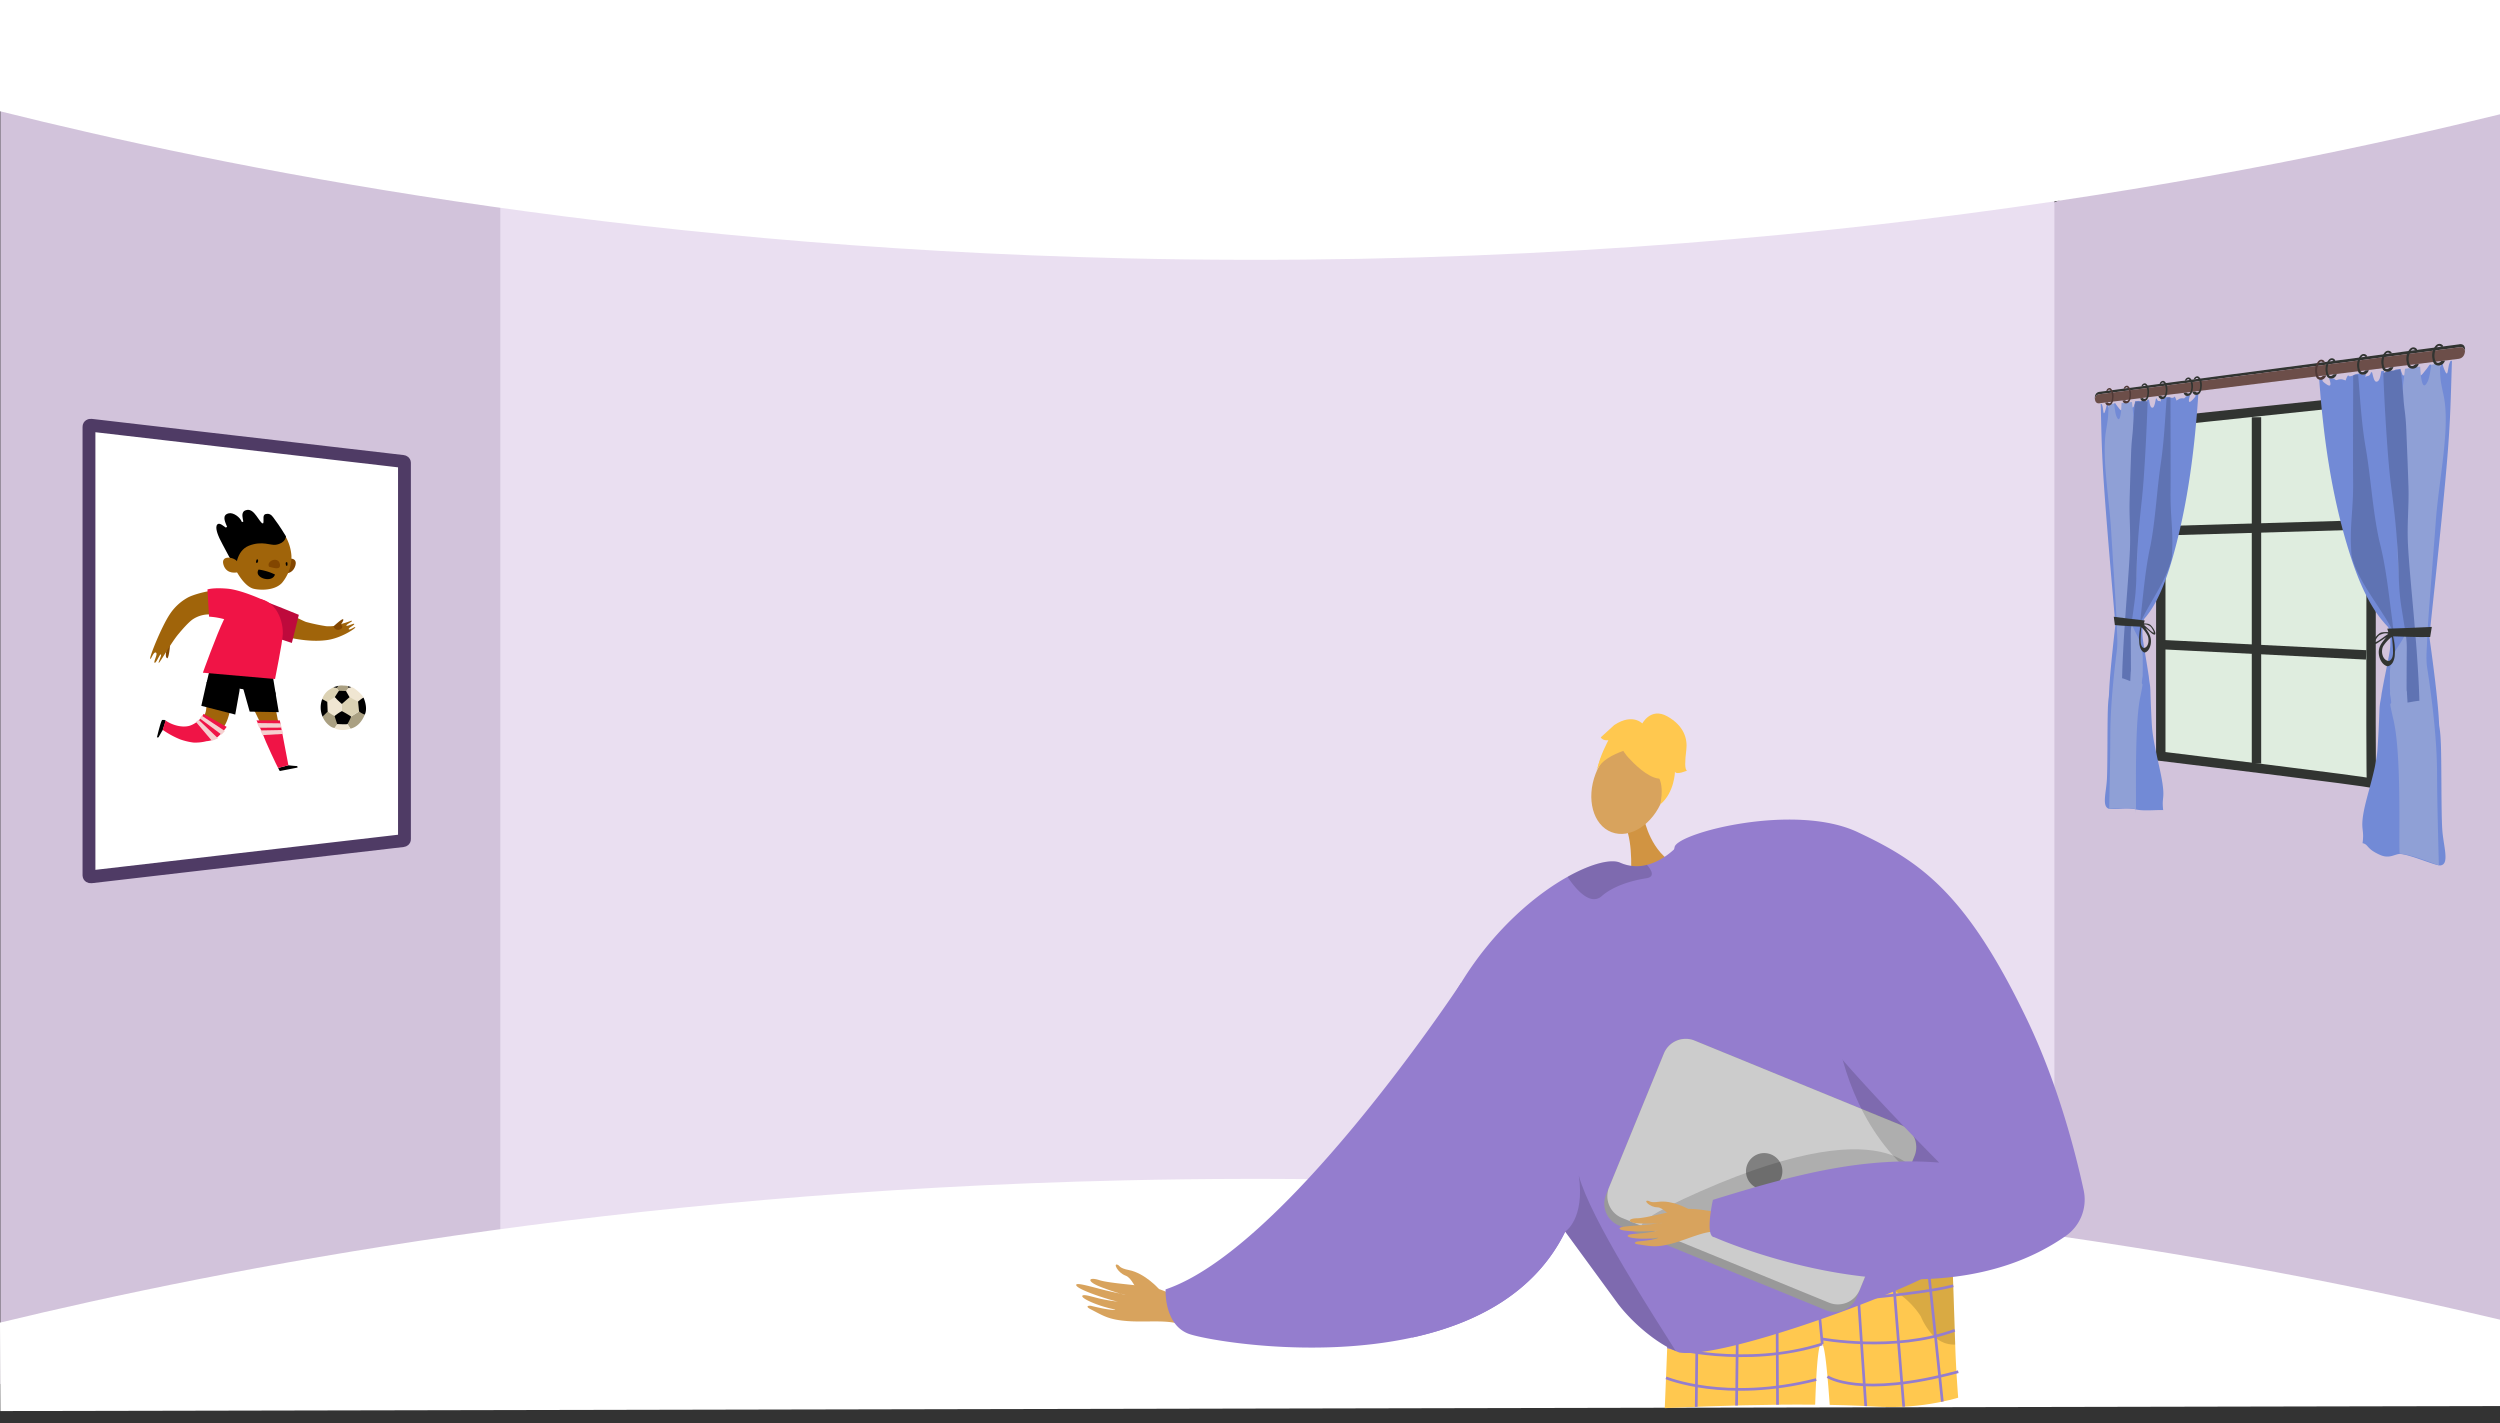 <svg xmlns="http://www.w3.org/2000/svg" xmlns:xlink="http://www.w3.org/1999/xlink" width="1366" height="777.748" viewBox="0 0 1366 777.748"><rect x="0" y="0" width="1366" height="777.748" fill="#333333" stroke="none"/><defs><style>.a,.f,.v{fill:none;}.b{fill:#d2c3db;}.c{fill:#eadff1;}.d,.m{fill:#fff;}.e{fill:#dfeddf;}.f{stroke:#313431;stroke-width:5.136px;}.f,.m,.v{stroke-miterlimit:10;}.g{fill:#728ad6;}.h{fill:#5f73b3;}.i{fill:#8fa0d6;}.j{fill:#313431;}.k{fill:#6c4e49;}.l{fill:#4f3936;}.m{stroke:#4f3b65;stroke-width:7.018px;}.n{clip-path:url(#a);}.o,.q{fill:#d8a35d;}.ab,.ac,.ad,.ae,.af,.ag,.ah,.ai,.aj,.o{fill-rule:evenodd;}.p{fill:#947dce;}.r{fill:#62548a;}.s{fill:#ffc84f;}.t{opacity:0.3;}.u{opacity:0.5;}.v{stroke:#947dce;stroke-width:1.486px;}.w{fill:#d19442;}.x{opacity:0.15;}.y{fill:#999;}.z{fill:#ccc;}.aa{fill:gray;}.ab{fill:#aaa082;}.ac{fill:#dcd2b4;}.ad{fill:#f0e6d2;}.af{fill:#a0640a;}.ag{fill:#f01446;}.ah{fill:#f5cfcf;}.ai{fill:#824600;}.aj{fill:#be0a3c;}</style><clipPath id="a"><path class="a" d="M3371.564,2441.6s151.814-14.212,236.093-9.191,133.953-68.095,133.953-68.095L3791,2045.335l-364.186-67.814-216,223.336-81.628,203.761Z"/></clipPath></defs><g transform="translate(-2582.864 -1663.85)"><path class="b" d="M3948.864,1673.387V2431.85l-242.228-67.586L3673.645,2358l1.636-558.092,30.118-25.56Z"/><path class="b" d="M2899.16,1789.322l-16.051,556.371-300.044,74.4V1670.038l298.844,93.571Z"/><path class="c" d="M3280.841,1752.922H2856.233v617.384H3705.4V1752.922Z"/><path class="d" d="M2582.864,1724.63c121.657,30.38,335.7,73.889,615,80.372,352.972,8.2,622.429-47.1,751-78.7V1663.85h-1366Z"/><path class="d" d="M2582.864,2386.534c121.657-29.39,335.7-71.48,615-77.753,352.972-7.927,622.429,45.568,751,76.133v47.19l-1365.8,2.746Z"/><path class="e" d="M3875.084,1882.612l-111.571,11.758v182.675s115.894,14.027,115.181,14.79,0-205.724,0-205.724l-.949-3.78Z"/><path class="f" d="M3875.084,1882.612l-111.571,11.758v182.675s115.894,14.027,115.181,14.79,0-205.724,0-205.724l-.949-3.78Z"/><line class="f" y2="189.205" transform="translate(3815.802 1891.827)"/><line class="f" x2="110.049" y2="5.538" transform="translate(3765.674 2016.144)"/><line class="f" y1="3.213" x2="110.049" transform="translate(3765.674 1950.627)"/><path class="g" d="M3852.282,1871.387s-1.813.038,1.886,2.522c3.731,2.5,1.251-3.388,1.251-3.388l2.768.158s.891,1.205,1.748.736a5.938,5.938,0,0,1,2.6-.312l2,.62s1.05-3.507,1.689-2.529c.525.805,2.667-.371,4.3-1.047l2.06-.221c.873.429,1.424,1.425,2.331.388,1.233-1.41.04,2.505.618,1.51s1.971.274,2.785-2.365c.018-.058.036-.109.053-.158.183-.019.366-.04.548-.06.474,1.2.964,5.052,2.274,5.158,1.715.139,2.317-2.506,2.769-5.719l1.52-.173a9.092,9.092,0,0,1,.113,2.71c-.355,2.761,3.1,2.312,3.1,2.312s.1-2.917.62-3.64a18.29,18.29,0,0,1,2.519-2.136q1.334-.164,2.673-.335c.142.512.3,1.14.539,1.783.734,1.95.475,2.032,2.756,1.562s1.727,1.57,2.133-.251c.372-1.665.337-1.824.835-3.925q.744-.1,1.49-.211a33.365,33.365,0,0,0,1.334,3.146c1.623,3.215,2.818.717,4.8-1.63a30.053,30.053,0,0,0,1.952-2.738c.3-.048.6-.1.9-.148.037.058.074.122.113.2.719,1.391,1.787,3.812,3.56,2.525,1.41-1.023,1.855-3.184,2.151-3.718l.216-.039h0c.346.641.152,1.623,1.549,4.664s1.4.128,2.039-3.017a9.388,9.388,0,0,1,.963-2.5c.258-.049.514-.1.772-.148-.694,21.556-.776,32.584-2.844,56.79-2.059,24.1-6.121,62.122-8.862,87.9-.546,5.141-.732,1.861-.531,6.36.013.291.019.508.02.665.046.323.1.675.15,1.065,1.4,10.014,4.482,32.83,5.021,45.314.107,2.626.71,2.912,1.017,11.763.391,11.284.147,36.023.7,45.612s4.281,19.626-.956,20.276c-2.486.308-16.1-5.78-21.869-6.253-2.825-.232-5.757,2.874-11.035.544-7.509-3.315-6.309-5.489-9.167-6.322-.281-.082-.3-.168-.3-.2a.8.8,0,0,1-.206.2c1.1-8.01-1.152-7.095.536-16.68,1.693-9.622,6.814-23.175,7.64-34.793.487-6.846.854-15.08,1.054-20.915.167-4.873.667-5.023,1.124-8.91.113-.966.3-1.729.458-2.646.76-4.293,1.661-8.639,2.486-12.841.2-1.006.406-2.079.556-2.877.3-1.6.7-3.519.91-4.849a35.268,35.268,0,0,0,.4-7.732c-.019-.406-.056-.591-.086-.94s-.076-.661-.116-.981c-.02-.158-.047-.322-.065-.442-.035-.237-.1-.615-.133-.8a18.754,18.754,0,0,0-.464-1.906c-.16-.513-.171-.515-.324-.92-.57-.552-1.134-1.212-1.686-1.794-.217-.229-.445-.532-.7-.824-9.234-10.578-15.159-26.367-19.292-39.787-9.428-30.609-13.742-61.837-16.009-93.584l.365-.046Z"/><path class="h" d="M3867.51,1963.5c.192,3.669.165,4.177,1.169,7.215,3.26,9.872,10.991,20.278,16.431,28.97.2.317.479.718.634.967,1.3,2.082,2.751,4.545,3.839,6.542a5.854,5.854,0,0,1,.664,1.507,12.418,12.418,0,0,1,.394,2.854c.034.4.042.8.044,1.307.014,2.435-.207,4.994-.249,7.465v.019c-.021,1.871-.294,4.1-.437,5.85-.167,2.052-.291,3.666-.307,5.641,0,.018,0,.034,0,.047.015.452,0,.775.043,1.249.24,2.783.571,5.711.881,8.482.068.611.173,1.545.221,1.966.233,2.022.433,3.7.665,5.622.077-1.793.207-3.812.279-5.472s.042.057.12-2.352.619-8.588.587-11.827-.4-5.132-.646-8.764c-.147-2.16-.616-6.538-.879-9.279-.119-1.25-.28-2.874-.461-4.273-.3-2.354-.385-3.514-.735-6.162-1.765-13.355-3.236-27.4-6.516-40.362-.014-.057-.02-.082-.035-.145-.2-.835-.258-.99-.462-1.933-3.575-16.531-4.429-33.784-7.311-50.355-2.256-12.968-2.993-26.566-4.1-39.774-.905.318-1.828-.337-2.719.622.034,17.493-.164,41.946-.018,57.958C3868.748,1942.758,3866.8,1949.936,3867.51,1963.5Z"/><path class="i" d="M3888.8,2041.5a9.392,9.392,0,0,0,.013,1.774c1.968,11.037-1.955-2.352,1.877,14.051,3.865,16.543,3.158,53.773,3.186,69.473-.129,8.533.188-6.213.091,3.455,7.058.839,14.284,3.878,21.477,6.453-.384-17.121-.9-32.274-.964-50.271s-2.554-39.3-5.417-57.792c-.829-5.356-.038-11.442.052-16.759.019-1.1.222-4.318.326-5.858,1.115-16.6,3.279-42.857,4.353-57.515,1.658-22.646,8.055-51.133,4.225-68.774-2.036-9.38-1.7-8.679-2.055-17.646-1.452,1.029-3.082.575-4.593,1.111-.511,2.565-.918,6.816-1.978,8.989-2.145,4.4-3.019,1.467-3.569-1.663-.235-1.341-.457-4.7-.6-6.379-2.772.35-5.524.827-8.262,1.21-.629,5.521-1.476,11.054-1.793,16.563,0,.005.011.022.01.03-.45,12.564-.713,25.694.051,37.89.765,12.217-1.978,18.3-2.353,31.872s.769,37.289,3.976,51.572a19,19,0,0,1,.418,3.61,12.019,12.019,0,0,1-.747,4.582,1.144,1.144,0,0,1-.07.165c-1.613,3.369-3.905,6.028-5.575,9.375a12.6,12.6,0,0,0-.522,1.247,22.582,22.582,0,0,0-1.011,3.452,34.912,34.912,0,0,0-.629,5.862c0,.057-.007.158,0,.2s0,.04,0,.052C3888.793,2035.152,3888.6,2038.078,3888.8,2041.5Z"/><path class="h" d="M3894.339,1865.629c-3.06,1.136-6.373.154-9.234,2.2.591,16.939,2.363,46.974,4.209,61.246,2.167,16.758,2.716,22.256,3.562,34.66.848,12.427.334,21.072,2.213,32.5.734,4.467,1.058,6.759,1.73,10.652.385,2.231.411,2.681.7,4.629.012.08.011.111.018.16a49.23,49.23,0,0,1,.4,6.729c-.085,5.656-.1,16.081-.115,20.287s.165,1.907.2,3.637a14.139,14.139,0,0,0,.081,1.419c.052,1.232.176,2.685.231,4,2.15-.345,4.308-.81,6.487-1.006-.045-1.859-.032-.8-.095-3.062s.111,4.318-.057-1.481-1.263-23.019-1.867-29.429-.087-1.331-.48-6.109.516,6.842-.241-2.673c-.757-9.5-2.947-31.128-3.5-42.65-.554-11.507.579-20.846.282-31.087s-.85-23.216-1.2-31.737-1.111-10.785-1.485-16.321-.865-9.549-1.172-12.925S3894.612,1868.083,3894.339,1865.629Z"/><path class="j" d="M3911.609,2006.393c-8.25.472-16.373.694-24.347.966.452,1.364.841,2.756,1.247,4.143,7.273.121,14.7.57,22.2.411Q3911.157,2009.153,3911.609,2006.393Z"/><path class="j" d="M3887.081,2027.828c.737.234,1.552-.325,2.188-.792a4.139,4.139,0,0,0,.726-.8,3.668,3.668,0,0,0,.346-.547,10.016,10.016,0,0,0,1-3.434,34.245,34.245,0,0,0-.64-9.361c-.113-.613-.208-.992-.277-1.309-.131-.606-.158-.679-.281-1.175a2.015,2.015,0,0,0-1.419.111,1.186,1.186,0,0,0-.2.095,2.182,2.182,0,0,0-.237.13,8.145,8.145,0,0,0-1.8,1.564c-1.321,1.791-2.958,3.359-3.609,5.782C3881.894,2021.753,3883.7,2026.751,3887.081,2027.828Zm-1.953-11.039a20.544,20.544,0,0,1,3.728-4.278c.582-.6.5-.375,1.006-.421.3,2.777.521,5.478.574,8.24v.016c-.065,1.812-.426,3.675-1.846,4.451a1.162,1.162,0,0,1-.964.154C3884.42,2024.2,3883.656,2019.362,3885.128,2016.789Z"/><path class="j" d="M3879.381,2014.884c-.125,1.627,1.753.841,2.495.357s3.257-2.21,3.965-2.627.171-.072.676-.324,1.226-.527,1.789-.791c.041-.141.057-.224.095-.378s.082-.328.126-.507.082-.331.135-.544.127-.533.19-.765c-.149-.018-.163-.013-.343-.026s-.426-.021-.682-.032c-1.316-.057-3.656-.126-4.693.572C3881.65,2010.819,3879.5,2013.257,3879.381,2014.884Zm3.317-3.805c.723-.639,3.74-1.736,5.139-.891-1.843,1.151-4.992,3.8-6.747,4.444S3881.976,2011.717,3882.7,2011.079Z"/><path class="j" d="M3727.487,1881.542c.007.15.019.292.036.425a2.783,2.783,0,0,1,2.52-2.722l196.361-25.591s2.892-.837,3.33,2.091c.026-.276.038-.565.038-.877-.014-3.838-3.386-2.856-3.386-2.856l-196.354,25.932S3727.325,1878.058,3727.487,1881.542Z"/><path class="k" d="M3727.523,1881.967c.351,2.986,2.792,2.19,2.792,2.19l196.071-24.256c1.287-.265,3.075-1.05,3.348-4.153v0c-.438-2.928-3.33-2.091-3.33-2.091l-196.361,25.591A2.783,2.783,0,0,0,3727.523,1881.967Z"/><path class="j" d="M3916.7,1853.391a1.436,1.436,0,0,0-1.2-.606c-1.078.138-1.773,2.052-1.953,2.548-1.035,2.851-.364,6.524,1.182,6.743.334.047,1.007.124,2.048-.948.7-.026,1.316-.157,2.013-.182a3.97,3.97,0,0,1-1.5,2.028,3.515,3.515,0,0,1-3.992-.031c-.91-.679-1.082-1.7-1.318-3.09a8.145,8.145,0,0,1,.5-5.079c.356-.761,1.241-2.66,2.768-2.974,1.588-.327,2.683.925,2.563,1.385C3917.738,1853.433,3917.2,1853.3,3916.7,1853.391Z"/><path class="j" d="M3902.462,1855.269a1.386,1.386,0,0,0-1.165-.6c-1.045.134-1.719,2.017-1.894,2.505-1,2.807-.354,6.425,1.146,6.643.324.047.977.124,1.986-.93.674-.024,1.276-.151,1.952-.175a3.893,3.893,0,0,1-1.456,1.994,3.364,3.364,0,0,1-3.871-.038c-.883-.67-1.05-1.674-1.279-3.045a8.128,8.128,0,0,1,.487-5c.346-.749,1.2-2.618,2.684-2.924,1.541-.318,2.6.916,2.486,1.37C3903.475,1855.313,3902.951,1855.183,3902.462,1855.269Z"/><path class="j" d="M3888.657,1857.091a1.344,1.344,0,0,0-1.13-.592c-1.015.129-1.669,1.983-1.838,2.464-.975,2.762-.344,6.328,1.112,6.545.314.047.947.124,1.927-.912.653-.022,1.238-.147,1.893-.169a3.827,3.827,0,0,1-1.412,1.961,3.226,3.226,0,0,1-3.757-.044c-.856-.662-1.018-1.651-1.24-3a8.121,8.121,0,0,1,.472-4.926c.336-.736,1.168-2.576,2.6-2.874,1.494-.311,2.525.907,2.411,1.354C3889.639,1857.136,3889.131,1857.007,3888.657,1857.091Z"/><path class="j" d="M3875.259,1858.859a1.3,1.3,0,0,0-1.1-.586c-.984.126-1.619,1.951-1.784,2.424-.946,2.72-.333,6.234,1.08,6.451.3.047.919.124,1.87-.895.635-.021,1.2-.142,1.838-.163a3.761,3.761,0,0,1-1.371,1.93,3.1,3.1,0,0,1-3.646-.05c-.831-.654-.989-1.629-1.2-2.961a8.1,8.1,0,0,1,.458-4.852c.326-.725,1.134-2.536,2.529-2.827,1.45-.3,2.451.9,2.34,1.338C3876.213,1858.905,3875.72,1858.777,3875.259,1858.859Z"/><path class="j" d="M3857.842,1861.157a1.251,1.251,0,0,0-1.054-.577c-.947.121-1.557,1.909-1.716,2.373-.909,2.664-.32,6.112,1.038,6.328.293.047.884.123,1.8-.874.61-.018,1.156-.136,1.767-.155a3.676,3.676,0,0,1-1.318,1.889,2.928,2.928,0,0,1-3.5-.058c-.8-.643-.951-1.6-1.158-2.905a8.1,8.1,0,0,1,.44-4.758c.314-.71,1.09-2.483,2.432-2.765,1.394-.293,2.356.887,2.25,1.318C3858.759,1861.2,3858.285,1861.078,3857.842,1861.157Z"/><path class="l" d="M3852.1,1861.915a1.23,1.23,0,0,0-1.041-.574c-.934.119-1.536,1.9-1.692,2.356-.9,2.646-.317,6.071,1.024,6.287.289.047.872.123,1.774-.866.6-.018,1.141-.135,1.744-.153a3.658,3.658,0,0,1-1.3,1.875,2.875,2.875,0,0,1-3.46-.06c-.789-.639-.939-1.59-1.143-2.888a8.087,8.087,0,0,1,.435-4.725c.309-.706,1.076-2.467,2.4-2.746,1.376-.29,2.325.884,2.22,1.312C3853,1861.963,3852.537,1861.836,3852.1,1861.915Z"/><path class="g" d="M3782.179,1879.873s1.538-.354-1.588,2.71c-3.1,3.04-1.046-2.835-1.046-2.835l-2.294.728s-.733,1.277-1.434,1.03a4.421,4.421,0,0,0-2.116.254l-1.613.964s-.839-2.922-1.348-1.916c-.418.824-2.11.215-3.394-.05l-1.6.223c-.674.552-1.1,1.537-1.8.808-.943-.986-.031,2.2-.473,1.444s-1.5.624-2.118-1.513c-.014-.047-.027-.088-.04-.127l-.414.057c-.357,1.131-.725,4.569-1.706,4.906-1.277.439-1.723-1.725-2.057-4.4l-1.119.147a9.332,9.332,0,0,0-.083,2.343c.261,2.3-2.26,2.55-2.26,2.55a10.224,10.224,0,0,0-.449-2.98,9.439,9.439,0,0,0-1.811-1.334q-.951.116-1.9.225c-.1.457-.21,1.014-.381,1.6-.518,1.771-.335,1.793-1.934,1.813s-1.2,1.618-1.484.175c-.256-1.318-.233-1.456-.576-3.111l-1.025.1c-.228.774-.516,1.79-.912,2.844-1.1,2.935-1.912,1.09-3.246-.484a17.192,17.192,0,0,1-1.3-1.885l-.6.042c-.024.053-.049.112-.075.18-.475,1.259-1.178,3.41-2.339,2.677-.917-.58-1.206-2.242-1.4-2.62l-.139.008h0a32.268,32.268,0,0,1-1,4.014c-.9,2.675-.9.339-1.305-2.065a6.908,6.908,0,0,0-.614-1.826l-.489.018c.44,17.057.492,25.836,1.811,44.945,1.324,19.176,3.967,49.745,5.774,70.748.363,4.215.486,1.551.352,5.208-.008.236-.013.412-.013.541-.031.26-.064.544-.1.859-.925,8.053-2.948,26.252-3.3,36.265-.069,2.1-.461,2.255-.66,9.341-.254,9.022-.1,28.976-.451,36.576s-2.745,14.732.619,16.541c1.621.873,10.785-.665,14.82.43s10.556.331,14.9.43c.216,0,.231-.065.228-.091a1.077,1.077,0,0,0,.159.234c-.847-7.316.889-5.928-.413-14.773-1.3-8.816-5.165-21.661-5.781-31.847-.363-5.985-.635-13.137-.784-18.19-.123-4.218-.493-4.41-.831-7.806-.083-.843-.218-1.519-.338-2.326-.558-3.764-1.219-7.576-1.822-11.245-.144-.875-.3-1.809-.405-2.5-.219-1.39-.507-3.056-.661-4.2a35.676,35.676,0,0,1-.291-6.608c.013-.344.04-.5.062-.794s.055-.558.084-.828c.014-.133.034-.271.047-.373.025-.2.074-.517.1-.668.075-.5.241-1.243.337-1.6.116-.429.124-.43.235-.767.415-.441.827-.976,1.23-1.447.16-.186.326-.434.514-.672,6.912-8.79,11.489-22.573,14.751-34.541,7.662-28.108,11.273-57.193,13.2-86.871l-.311.038Z"/><path class="h" d="M3769.724,1964.962a19.848,19.848,0,0,1-.923,6.432c-2.549,8.736-8.456,17.7-12.5,25.016-.146.265-.352.6-.465.8-.948,1.724-2,3.754-2.793,5.4a5.119,5.119,0,0,0-.478,1.244,11.963,11.963,0,0,0-.283,2.4c-.025.334-.03.672-.032,1.1-.01,2.064.149,4.248.179,6.347v.013c.015,1.591.212,3.5.315,5,.12,1.757.21,3.139.221,4.818,0,.015,0,.028,0,.039-.011.383,0,.659-.031,1.057-.174,2.339-.412,4.789-.635,7.1-.049.511-.124,1.29-.159,1.642-.167,1.685-.31,3.082-.476,4.681-.056-1.527-.149-3.25-.2-4.663s-.03.044-.086-2-.442-7.321-.419-10.053.284-4.3.461-7.353c.106-1.816.442-5.489.63-7.8.085-1.052.2-2.418.331-3.595.219-1.981.277-2.962.529-5.193,1.278-11.308,2.349-23.283,4.763-34.459.01-.05.014-.072.026-.126.15-.725.191-.86.342-1.679,2.673-14.463,3.317-29.518,5.51-44.286,1.734-11.683,2.3-23.764,3.165-35.614.707.1,1.429-.669,2.13,0-.027,15.53.129,37.2.014,51.432C3768.747,1946.588,3770.286,1952.858,3769.724,1964.962Z"/><path class="i" d="M3753.609,2031.84a9.245,9.245,0,0,1-.01,1.507c-1.419,9.127,1.421-1.782-1.353,11.694-2.755,13.38-2.255,44.852-2.274,58.067s-.134-5.278-.065,2.886c-4.934-1.12-9.843-.452-14.593-.168.25-13.731.589-25.864.628-40.4s1.678-31.492,3.579-46.279c.554-4.314.026-9.346-.035-13.7-.012-.9-.148-3.539-.217-4.8-.742-13.577-2.172-34.921-2.877-46.765-1.084-18.2-5.2-40.406-2.747-55.038,1.318-7.869,1.1-7.248,1.33-14.536.946.572,2.015-.088,3.012.076.338,2,.609,5.388,1.314,6.982,1.436,3.25,2.025.7,2.4-1.968.159-1.144.31-3.951.4-5.355,1.889-.221,3.785-.334,5.692-.525.442,4.509,1.037,9,1.261,13.576a.088.088,0,0,0-.007.026c.317,10.491.5,21.5-.036,31.831s1.4,15.239,1.667,26.668-.546,31.45-2.808,43.339a18.628,18.628,0,0,0-.293,3,12.209,12.209,0,0,0,.524,3.876,1.12,1.12,0,0,0,.049.142c1.135,2.927,2.762,5.322,3.957,8.275.12.3.25.68.375,1.1a23.721,23.721,0,0,1,.729,3.014,35.76,35.76,0,0,1,.455,5.042c0,.048,0,.135,0,.168a.343.343,0,0,0,0,.043C3753.615,2026.439,3753.753,2028.949,3753.609,2031.84Z"/><path class="h" d="M3749.644,1883.25c2.18.381,4.57-1.087,6.661.111-.434,14.619-1.728,40.53-3.067,52.86-1.559,14.36-1.951,19.036-2.555,29.54-.6,10.488-.238,17.778-1.569,27.352-.518,3.723-.745,5.631-1.217,8.86-.269,1.847-.287,2.223-.491,3.835-.009.066-.009.092-.013.132a48.491,48.491,0,0,0-.279,5.6c.06,4.731.07,13.442.08,16.958a17.286,17.286,0,0,1-.139,3.017c-.024,1.441-.02.153-.056,1.175s-.122,2.222-.161,3.316c-1.491-.541-2.976-1.177-4.461-1.589.03-1.527.022-.654.064-2.513s-.075,3.546.039-1.214.86-18.884,1.273-24.145.06-1.1.329-5.03-.354,5.635.165-2.2,2.034-25.806,2.42-35.421-.4-17.356-.2-25.912.592-19.457.835-26.619.778-9.179,1.04-13.876.609-8.156.826-11.047S3749.451,1885.365,3749.644,1883.25Z"/><path class="j" d="M3737.83,2000.844c5.543.784,11.181,1.379,16.9,2.027-.33,1.14-.612,2.3-.907,3.461-5.2-.332-10.345-.392-15.4-.95C3738.227,2003.868,3738.032,2002.355,3737.83,2000.844Z"/><path class="j" d="M3757.951,2012.357c-.483-2.131-1.69-3.589-2.658-5.207a7.17,7.17,0,0,0-1.311-1.444,1.424,1.424,0,0,0-.172-.124.942.942,0,0,0-.144-.094,1.288,1.288,0,0,0-1.024-.176c-.089.413-.108.474-.2.98-.05.265-.118.58-.2,1.093a33.547,33.547,0,0,0-.459,7.884,10.419,10.419,0,0,0,.716,2.991,3.662,3.662,0,0,0,.25.494,3.954,3.954,0,0,0,.523.737c.461.453,1.052,1,1.588.868C3757.344,2019.738,3758.681,2015.585,3757.951,2012.357Zm-3.489,5.5a.8.8,0,0,1-.7-.212c-1.026-.777-1.286-2.387-1.333-3.928v-.014c.038-2.339.2-4.615.413-6.953.365.07.307-.127.727.42a19.326,19.326,0,0,1,2.719,3.9C3757.373,2013.387,3756.809,2017.483,3754.462,2017.857Z"/><path class="j" d="M3757.76,2005.213c-.767-.661-2.486-.736-3.444-.762-.187-.005-.365-.013-.5-.012s-.14,0-.248,0c.045.2.1.479.138.663s.065.316.1.47.063.306.091.439.04.2.069.328c.409.259.933.538,1.3.785s-.024-.083.495.319,2.377,2.051,2.93,2.52,1.962,1.283,1.868-.137S3758.863,2006.163,3757.76,2005.213Zm1.521,4.281c-1.307-.677-3.628-3.148-4.973-4.241,1.02-.641,3.239.477,3.775,1.071S3760.591,2010.173,3759.281,2009.494Z"/><path class="l" d="M3734.5,1877.434c.159-.279.435-.672.78-.72.7-.1,1.158,1.317,1.276,1.684.681,2.116.24,5.219-.773,5.674-.218.1-.656.281-1.332-.4-.45.1-.851.11-1.3.214a2.29,2.29,0,0,0,.968,1.362,2.137,2.137,0,0,0,2.6-.735,5,5,0,0,0,.868-2.747,7.6,7.6,0,0,0-.331-4.03c-.234-.549-.815-1.916-1.814-1.87a1.939,1.939,0,0,0-1.661,1.611C3733.827,1877.667,3734.176,1877.459,3734.5,1877.434Z"/><path class="l" d="M3743.986,1876.182c.163-.282.447-.681.8-.73.722-.1,1.188,1.332,1.309,1.7.7,2.142.246,5.284-.793,5.747-.223.1-.673.286-1.366-.4-.461.106-.872.113-1.332.219a2.322,2.322,0,0,0,.993,1.377,2.21,2.21,0,0,0,2.667-.748,5.027,5.027,0,0,0,.89-2.783,7.6,7.6,0,0,0-.339-4.081c-.241-.554-.836-1.938-1.86-1.89a1.979,1.979,0,0,0-1.7,1.634C3743.294,1876.42,3743.652,1876.208,3743.986,1876.182Z"/><path class="j" d="M3753.713,1874.9c.167-.287.458-.691.821-.741.74-.1,1.218,1.346,1.343,1.723.716,2.167.251,5.351-.814,5.822-.229.1-.69.289-1.4-.4-.473.108-.9.116-1.366.224a2.339,2.339,0,0,0,1.018,1.394,2.289,2.289,0,0,0,2.736-.762,5.068,5.068,0,0,0,.913-2.821,7.6,7.6,0,0,0-.348-4.132c-.247-.562-.858-1.962-1.908-1.912a2.023,2.023,0,0,0-1.748,1.658C3753,1875.141,3753.37,1874.925,3753.713,1874.9Z"/><path class="j" d="M3763.692,1873.582c.171-.291.47-.7.842-.752.759-.1,1.25,1.362,1.377,1.743.735,2.195.259,5.42-.834,5.9-.236.1-.709.294-1.438-.406-.485.111-.918.119-1.4.229a2.092,2.092,0,0,0,3.852.634,5.093,5.093,0,0,0,.937-2.859,7.607,7.607,0,0,0-.357-4.185c-.253-.568-.88-1.986-1.958-1.933a2.064,2.064,0,0,0-1.793,1.682C3762.963,1873.828,3763.34,1873.609,3763.692,1873.582Z"/><path class="j" d="M3777.535,1871.755c.178-.3.487-.714.872-.767.787-.109,1.295,1.383,1.427,1.77.761,2.232.268,5.516-.864,6.006-.244.1-.734.3-1.489-.41-.5.114-.951.123-1.452.237a2.4,2.4,0,0,0,1.082,1.432,2.483,2.483,0,0,0,2.908-.8,5.138,5.138,0,0,0,.97-2.912,7.611,7.611,0,0,0-.37-4.258c-.262-.578-.912-2.019-2.028-1.963a2.125,2.125,0,0,0-1.857,1.716C3776.781,1872.007,3777.171,1871.784,3777.535,1871.755Z"/><path class="j" d="M3782.332,1871.122c.18-.3.493-.719.883-.773.8-.11,1.311,1.391,1.444,1.78.771,2.245.271,5.55-.875,6.043-.246.106-.742.3-1.507-.411-.508.115-.962.125-1.469.239a2.41,2.41,0,0,0,1.095,1.44,2.524,2.524,0,0,0,2.943-.8,5.15,5.15,0,0,0,.982-2.93,7.608,7.608,0,0,0-.374-4.284c-.266-.581-.923-2.03-2.053-1.973a2.148,2.148,0,0,0-1.88,1.728C3781.569,1871.376,3781.963,1871.151,3782.332,1871.122Z"/><path class="m" d="M2803.86,1916.687v205.775c0,.353-.351.653-.828.709l-68.944,8-21.89,2.529-79.581,9.239c-.6.069-1.136-.268-1.136-.709V1896.915c0-.441.54-.778,1.136-.709l79.581,9.239,21.89,2.529,68.944,8.005C2803.509,1916.034,2803.86,1916.334,2803.86,1916.687Z"/><g class="n"><path class="o" d="M3216.158,2368.214s-7.594-8.661-16.449-10.4c-5.263-1.035-5.084-2.364-5.971-2.8-2.944-1.443-.27,4.241,4.171,5.853,3.609,1.311,5.394,7.643,7.538,9.059s8.621,4.118,10.3,3.325S3216.158,2368.214,3216.158,2368.214Z"/><path class="o" d="M3239.5,2380.038c-1.616-.616-18.482-11.682-27.822-12.932s-23.343-2.218-28.127-3.793c-5.627-1.853-7.158.35-.7,3.123,4.2,1.8,12.828,4.683,14.759,4.842.936.076-5.139-1-11.721-2.644-7-1.753-14.572-4.057-14.974-2.814-.78,2.41,19.325,8.726,22.891,9.261a90.356,90.356,0,0,1-9.4-1.532c-4.231-.932-9.053-2.641-10.05-1.8-1.569,1.331,9.026,6,17.874,7.6.143.294-2.75.627-13.132-1.978-1.043-.262-3.741.087-.361,1.822,7.115,3.652,9.905,5.748,20.4,6.507,10.237.741,21.637-.9,28.908,1.871Z"/><path class="p" d="M3232.1,2392.548c8.2,3.211,67.776,14.135,122.458,2.126,34.513-7.566,67.063-24.287,83.532-57.848,42.553-86.757-56.882-135.969-56.882-135.969a1.714,1.714,0,0,0-.149.237c-4.31,6.511-97,145.571-161.311,167.272C3219.749,2368.366,3218.724,2387.3,3232.1,2392.548Z"/><path class="q" d="M3636.47,2555.992s-2.069,191.316,6.031,193.908c14.538,4.744,71.146,19.483,10.214,20.414-30.95,4.551-29.265-2.6-30.258-8.444-.81-4.778-14.5-174.659-16.916-187.754-.54-2.933-.867-4.705-.867-4.705Z"/><path class="q" d="M3505.093,2542.516s-13.686,190.111-21.855,192.475c-14.666,4.334-71.664,17.478-10.782,20.119,30.809,5.418,29.326-1.774,30.482-7.592.945-4.753,8.629-40.773,11.41-53.8.622-2.917,23.623-150.2,23.623-150.2Z"/><path class="r" d="M3506.937,2735.712c.674-2.69-18.792-4.657-21.245-2.689s-42.1,5.53-42.652,17.122,54.169,8.685,58.035,8.853S3505.613,2741,3506.937,2735.712Z"/><path class="s" d="M3495.543,2355.748a12.055,12.055,0,0,0,7.092,2.56c16.054-1.064,85.379-5.832,122.745-11.22,13.183-1.9,22.386-3.879,23.867-5.806,0,0,0,.054,0,.153.08,2.079.93,25.877,1.935,57.083,1.983,61.6,15.875,148.876,25.572,174.9,2.093,5.616-84.664,4.3-84.664,4.3-5.682-63.258-9.232-174.865-13.539-179.51-5.239-5.652-4.484,92.72-6.222,175.242-33.3,11.815-87.693,11.059-87.37,7.515C3488.8,2538.857,3495.543,2355.748,3495.543,2355.748Z"/><g class="t"><path d="M3559.774,2354.01c-.262,0-.523,0-.778,0C3559,2354.012,3559.272,2354.008,3559.774,2354.01Z"/><path class="u" d="M3559.774,2354.01c20.77-.128,65.606-6.922,65.606-6.922,13.183-1.9,22.386-3.879,23.867-5.806,0,0,0,.054,0,.153.08,2.079.93,25.877,1.935,57.083a15.352,15.352,0,0,1-2.19-.065c-4.715-.461-8.525-3.031-11.584-6.818a37.63,37.63,0,0,1-5.008-8.5C3614.506,2355.193,3566.434,2354.035,3559.774,2354.01Z"/></g><line class="v" x1="2.198" y2="230.259" transform="translate(3508.257 2352.957)"/><line class="v" x1="2.375" y2="226.268" transform="translate(3530.148 2355.661)"/><line class="v" x2="1.14" y2="224.386" transform="translate(3553.711 2353.838)"/><line class="v" x2="4.434" y2="46.118" transform="translate(3574.119 2352.083)"/><line class="v" x2="15.372" y2="227.71" transform="translate(3596.77 2350.135)"/><line class="v" x2="18.553" y2="229.358" transform="translate(3616.25 2348.316)"/><line class="v" x2="24.241" y2="230.195" transform="translate(3635.407 2346.668)"/><path class="v" d="M3494.633,2379.76s123.491-4.772,155.488-13.373"/><path class="v" d="M3578.553,2398.2c-42.2,13.448-84.7,1.582-84.7,1.582"/><path class="v" d="M3577.838,2395.329s39.774,7.572,73.094-4.577"/><path class="v" d="M3493.174,2416.7s32.409,13.569,82.069.959"/><path class="v" d="M3492.35,2436.853s49.526,10.583,82.153.139"/><path class="v" d="M3491.508,2456.874s26.235,17.153,82.477,3.609"/><path class="v" d="M3490.5,2479.906s39.161,16.359,83.2-.882"/><path class="v" d="M3489.543,2501.009s28.164,16.559,83.864.743"/><path class="v" d="M3488.5,2522.648s38.282,16,84.69-3.578"/><path class="v" d="M3487.633,2539.541s23.4,18.929,85.313-1.921"/><path class="v" d="M3486.546,2558.723s36.533,15.406,86.113-2.575"/><path class="v" d="M3581.4,2416.023s17.377,12,71.48-2.67"/><path class="v" d="M3583.557,2436.149s23.679,8.657,69.648-3.742"/><path class="v" d="M3584.371,2458.623s36.065,7.564,70.567-6.07"/><path class="v" d="M3585.461,2477.224s35.481,12.253,71.754-6.171"/><path class="v" d="M3586.638,2497.648s33.518,8.619,73.273-6.3"/><path class="v" d="M3587.8,2517.262s28.483,9.945,75.081-6.458"/><path class="v" d="M3589.285,2534.575s34,13.979,76.891-4.817"/><path class="v" d="M3590.364,2556.285s38.115,9.368,80.015-5.952"/><path class="w" d="M3481.378,2111.968s3.633,17.853,17.228,24.266-24.716,7.38-24.716,7.38,1.623-18.623-2.946-28.53S3481.378,2111.968,3481.378,2111.968Z"/><ellipse class="q" cx="26.698" cy="19.568" rx="26.698" ry="19.568" transform="translate(3445.121 2111.498) rotate(-68.921)"/><path class="p" d="M3354.559,2394.674c34.513-7.566,67.063-24.287,83.532-57.848.059.089.118.163.178.252.178.223.357.461.535.729a.771.771,0,0,1,.119.163c4.741,6.481,28.017,38.3,28.017,38.318,8.442,11,21.344,21.566,31.585,25.817.668.3,1.352.55,1.976.773,25.1,3.924,129.653-35.806,142.108-45.734,5.618-4.474,7.818-25.446,8.264-48.187.565-27.72-1.442-58.115-2.913-64.521-2.5-10.746-51.858-129.638-129.31-122.117a79.41,79.41,0,0,0-20.155,4.727s-.58.609-1.605,1.516a38.116,38.116,0,0,1-7,4.979,29.713,29.713,0,0,1-7.149,2.868,21.908,21.908,0,0,1-14.611-1.189c-4.845-2.17-15.606.372-28.671,7.67-18.148,10.122-40.785,29.429-58.249,57.967a1.714,1.714,0,0,0-.149.237,186.728,186.728,0,0,0-25.029,68.713A443.1,443.1,0,0,0,3354.559,2394.674Z"/><path class="x" d="M3438.094,2336.819c.059.091.127.164.185.255.176.226.357.467.527.727.046.048.077.1.127.163,4.742,6.48,28,38.314,28.009,38.328,8.446,10.989,21.345,21.564,31.594,25.81-11.648-18.6-46.635-72.135-53.032-96.006C3448.983,2329.907,3438.09,2336.8,3438.094,2336.819Z"/><path class="x" d="M3485.234,2140.236c.563,1.678,0,3.056-2.833,3.5-8.833,1.381-18.346,4.485-24.358,9.754a6.171,6.171,0,0,1-5.8,1.467c-5.236-1.275-10.321-8.226-12.446-11.346a2.478,2.478,0,0,1-.34-.72c13.069-7.3,23.82-9.842,28.674-7.661a21.878,21.878,0,0,0,14.607,1.176A12.06,12.06,0,0,1,3485.234,2140.236Z"/><path class="s" d="M3471.631,2076.68s24.855,29.71,26.319-2.045C3498.963,2052.665,3454.908,2055.826,3471.631,2076.68Z"/><path class="s" d="M3478.8,2071.724s-21.731,3.677-24.082,14.862c0,0,8.214-32.933,26.1-26.945s24.044,10.31,9.672,42.943C3490.5,2102.584,3495.58,2074.177,3478.8,2071.724Z"/><path class="s" d="M3479.982,2059.55s4.663-9.45,13.836-4.321,11.2,12.28,10.445,18.362-.969,10.777.418,11.311c0,0-5.764,2.557-6.616.636,0,0-.245,11.362-7.975,17.787,0,0,3.063-13.309-3.337-17.368S3479.982,2059.55,3479.982,2059.55Z"/><path class="s" d="M3480.9,2059.808s-5.331-6.834-16.007.2l-7.368,6.717s.852,1.922,4.16,1.6c0,0-5.03,9.285-5.831,15.311l10.526-15.094Z"/><path class="y" d="M3467.461,2333.464l113.091,46.287a12.9,12.9,0,0,0,16.806-7.04l31.583-77.19a4.019,4.019,0,0,0,.2-.557,12.847,12.847,0,0,0-7.245-16.236L3508.8,2232.442a12.873,12.873,0,0,0-16.793,7.047l-30.131,73.6-1.466,3.577A12.873,12.873,0,0,0,3467.461,2333.464Z"/><path class="z" d="M3469.125,2329.33l113.09,46.286a12.874,12.874,0,0,0,16.794-7.047l30.13-73.6a12.847,12.847,0,0,0-7.245-16.236L3508.8,2232.442a12.873,12.873,0,0,0-16.793,7.047l-30.131,73.6A12.849,12.849,0,0,0,3469.125,2329.33Z"/><circle class="aa" cx="9.947" cy="9.947" r="9.947" transform="translate(3536.863 2293.886)"/><path class="x" d="M3632.683,2309.528s-10.845-43.079-120.53,5.18,93.531,1.547,93.531,1.547Z"/><path class="x" d="M3583.87,2200.855s-3.853,116.315,107.832,131.88l2.394.732-7.933-24.719s-65.6-50.794-66.273-52.405S3583.87,2200.855,3583.87,2200.855Z"/><path class="o" d="M3527.519,2327.472c-1.485-.049-18.282-4.328-26.22-2.735s-19.587,4.72-23.914,4.777c-5.09.067-5.719,2.285.3,2.734,3.913.292,11.731.221,13.344-.19.782-.2-4.453.627-10.262,1.127-6.176.531-12.974.775-12.954,1.9.04,2.176,18.141,1.691,21.189,1.129a77.49,77.49,0,0,1-8.063,1.381c-3.7.425-8.094.383-8.667,1.348-.9,1.52,9.009,2.352,16.646,1.179.2.2-2.06,1.278-11.223,2.062-.921.079-3.016,1.117.215,1.582,6.8.979,9.655,1.9,18.4-.414,8.525-2.258,17.329-6.78,24.012-6.556Z"/><path class="o" d="M3505.249,2324.387s-8.591-4.917-16.272-3.857c-4.566.63-4.792-.5-5.634-.6-2.795-.35.965,3.521,5.024,3.591,3.3.056,6.519,4.7,8.657,5.254s8.156.937,9.3-.175S3505.249,2324.387,3505.249,2324.387Z"/><path class="p" d="M3597.831,2118.5c33.994,15.993,59.211,32.745,92.686,102.625,16.984,35.453,26.562,73.117,30.89,93.2a24.193,24.193,0,0,1-9.913,24.916c-75.774,52.818-191.909.626-191.909.626-5.349-.354-.783-20.411-.783-20.411,46.323-14.355,82.354-23.561,123.635-20.374-.214-.032-56.736-57.242-67.239-74.546-27.528-45.38-82.489-75.354-77.317-97.906C3499.666,2118.827,3563.543,2102.368,3597.831,2118.5Z"/><path class="r" d="M3619.94,2745.383c-.6-2.708,23.032-1.24,25.429.8s37.156,8.353,37.379,19.955-54.391,7.162-58.26,7.221S3621.115,2750.705,3619.94,2745.383Z"/></g><path class="ab" d="M2772.977,2038.783c-.185-.3-2.185-.309-2.528-.326a6.881,6.881,0,0,0-2.747.161c0,.03-1.472.8-1.472.8l2.364,2.674,3.769.307,1.7-2.393S2773.124,2039.018,2772.977,2038.783Z"/><path class="ab" d="M2779.933,2052.008c-1.6,1.036-3.6,2.334-5.2,3.355a21.835,21.835,0,0,0-3.022,2.747s2.622,3.8,2.679,3.884c3.933-.962,6.337-4.1,7.8-7.678Z"/><path class="ab" d="M2762.126,2051.764l-3.027,3.6a11.76,11.76,0,0,0,4.034,5.191,5.6,5.6,0,0,0,2.555,1.088,10.149,10.149,0,0,0,1.822-.812s.352-1.879.4-2.582l.234-3.213C2768.013,2054.954,2762.237,2051.649,2762.126,2051.764Z"/><path class="ac" d="M2766.9,2039.677a6.476,6.476,0,0,0-1.767-.315,18.263,18.263,0,0,0-3.13,1.908,9.833,9.833,0,0,0-3.083,4.568c.059.024.278,1.33.323,1.347.014.039,3.355,1.262,3.355,1.262.7-.435,3.592-2.35,3.592-2.35l1.794-4.786Z"/><path class="ad" d="M2772.7,2059.485l-2.343-2.66c-1.132.163-2.943,2.325-3.245,2.658a14.566,14.566,0,0,0-1.505,2.219,5.546,5.546,0,0,0,2.209.786,11.35,11.35,0,0,0,2.382.256,13.463,13.463,0,0,0,4.189-.746Z"/><path class="ac" d="M2779.771,2047.5c-.164.139-4.519-4.134-4.681-4s-5.659,3.033-5.6,3.277c0,.043.2,6.563.2,6.609,0,.309,5.042,1.973,5.042,1.973l4.331-2.763S2779.909,2047.387,2779.771,2047.5Z"/><path class="ad" d="M2769.625,2048.458l-1.027-3.164-2.81-.55c-.063.048-4.493,2.909-4.563,2.957v4.351a19.907,19.907,0,0,0,4.5,3.045s2.681-1.238,2.655-1.151c.088-.178,1.278-1.522,1.278-1.522Z"/><path class="ad" d="M2768.384,2053.927a.038.038,0,0,0,0,.015Z"/><path class="ae" d="M2767.119,2059.479s-1.243-3.592-1.412-4.384a21.645,21.645,0,0,1,3.951-2.693,55.028,55.028,0,0,1,5.065,2.963,27.561,27.561,0,0,1-2.03,4.123C2771.614,2059.759,2767.851,2059.459,2767.119,2059.479Z"/><path class="ad" d="M2776.3,2039.88h0Z"/><path class="ad" d="M2781.358,2044.746c-.855-1.74-4.773-4.786-5.129-4.879h.059a4.554,4.554,0,0,0-1.49-.542c-.18-.172-1.189.117-1.379.248a12.59,12.59,0,0,0-1.495,1.862l-.306,1.662,2.22,1.621s3.416,1.9,4.86,2.611l2.821-2.252C2781.5,2045.033,2781.371,2044.774,2781.358,2044.746Z"/><path class="ae" d="M2771.926,2041.444s-3.9-.17-3.933-.12l-2.185,3.411c.092.144.5.5.609.627.236.276.472.555.728.811s2.312,2.191,2.5,2.285a.814.814,0,0,0,.153-.083c.2-.17,4.062-3.583,4.062-3.583Z"/><path class="ae" d="M2782.181,2054.314a12,12,0,0,1-3.122-1.716c-.02-.3-.544-5.3-.544-5.411.454-.411,2.578-2.128,3.006-2.11C2782.66,2047.7,2783.508,2051.6,2782.181,2054.314Z"/><path class="ae" d="M2761.682,2047.379c-.076-.09-2.268-1.282-2.766-1.523a12.778,12.778,0,0,0,.181,9.522l.053.022,2.753-2.718C2761.894,2052.626,2761.715,2047.416,2761.682,2047.379Z"/><path class="ae" d="M2767.031,2038.755a2,2,0,0,1-.332.106c-.168.048-.338.09-.507.142-.257.08-.513.167-.769.252-.1.033-.2.072-.3.107v.054c.127.024.253.052.38.07.241.032,1.141.156,1.381.191l.846-1.087A3.271,3.271,0,0,0,2767.031,2038.755Z"/><path class="ae" d="M2773.237,2039.716s-.17-.624-.264-.933a17.356,17.356,0,0,1,1.748.5v.051C2774.675,2039.355,2773.237,2039.716,2773.237,2039.716Z"/><path class="af" d="M2732.627,2047.262h-13.119c1.613,3.441,5.5,11.347,5.5,11.347s7.036.293,9.821-.659C2734.606,2056.779,2733.36,2050.41,2732.627,2047.262Z"/><path class="ae" d="M2733.58,2043.456s-.88-7.907-9.088-8.932-9.308,3.514-9.308,3.514l4.1,14.641,15.9.293Z"/><path class="ae" d="M2745.287,2082.427c-.879,0-4.03-.293-4.837-.44l-5.57,1.464a7.351,7.351,0,0,0,.88,1.684s9.161-1.757,9.674-1.9C2745.507,2083.159,2745.287,2082.573,2745.287,2082.427Z"/><path class="ag" d="M2740.45,2081.987l-4.69-24.524h-12.752c1.392,2.855,2.638,5.564,2.931,6.3,2.419,6.442,8.355,18.814,8.868,19.692Z"/><path class="ah" d="M2724.473,2061.49l12.239-.073-.513-2.343-12.825-.146Z"/><path class="ah" d="M2726.306,2065.516l11.286-.659-.513-2.123-11.946.219Z"/><path class="af" d="M2694.324,2054.939c1.173-1.757,1.246-3.807,1.392-5.71,1.466-1.172,11.214,1.025,13.046,1.757-.733,3.66-1.686,7.467-4.031,10.614-1.612-.073-3.665-2.342-5.057-3.147A55.937,55.937,0,0,1,2694.324,2054.939Z"/><path class="ae" d="M2706.636,2031.806c-8.941-2.123-10.993,5.344-10.993,5.344l-2.785,12.371,18.542,4.759,2.2-12.3C2713.6,2041.908,2715.724,2033.929,2706.636,2031.806Z"/><path class="ae" d="M2672.629,2057.206h-1.1c-.733.293-2.711,8.711-2.931,9.59l.879-.073c.513-.879,1.686-3.075,2.345-4.027l1.613-5.051A2.975,2.975,0,0,0,2672.629,2057.206Z"/><path class="ag" d="M2688.459,2069.578a24.026,24.026,0,0,0,7.182-.732,12.851,12.851,0,0,0,5.35-1.611,33,33,0,0,0,5.717-6.222l-12.606-7.1a18.083,18.083,0,0,1-1.246,1.976,13.526,13.526,0,0,1-6.449,4.539c-4.251,1.171-9.528-.439-13.046-2.855l-1.612,5.051a47.6,47.6,0,0,0,9.674,5.271A36.507,36.507,0,0,0,2688.459,2069.578Z"/><path class="ah" d="M2703.923,2065.261l-11.946-8.931,1.173-1.391,12.606,8.345Z"/><path class="ah" d="M2698.646,2068.628l-8.721-10.322,1.466-1.171,10.627,10.176Z"/><path class="ae" d="M2733.591,2043.5l-1.759-10.834-33.566-6.515-2.565,10.98C2695.7,2037.057,2732.419,2043.28,2733.591,2043.5Z"/><path class="ai" d="M2736.4,1977.029s6.083,1.683,7.841-4.1-6.742-4.1-7.841-1.244C2735.815,1973.076,2736.4,1977.029,2736.4,1977.029Z"/><path class="af" d="M2738.82,1956.824c-.513-.732-9.894-2.709-9.894-2.709l-20.594,11.274a66.238,66.238,0,0,0,1.906,6.808c2.418,5.71,6.522,11.859,10.846,13.25,2.346.732,11.287,1.684,15.831-3.074a22.3,22.3,0,0,0,5.2-14.641A24.8,24.8,0,0,0,2738.82,1956.824Z"/><path class="ae" d="M2706.28,1952.139l.66-.439c-1.026-2.563-3.152-6.516,1.026-7.394,2.565-.513,6.229,2.342,6.962,4.612.44.219.44.219.88-.073-.294-1.9-1.173-4.32.439-5.784,4.764-2.708,7.036,4.027,9.821,6.735l.66-.073c.513-2.123-.953-5.051,2.2-5.124,2.126-.074,3.078,1.757,4.1,3.147,2.565,3.3,6.083,9.151,6.083,9.151s0,3.66-5.5,4.612c-2.712.513-7.476-2.342-14.731.513s-7.182,12.737-7.182,12.737-7.989-14.714-8.942-16.837c-.733-1.61-2.711-6.222-1.026-7.613C2702.982,1949.284,2705.181,1951.48,2706.28,1952.139Z"/><path class="af" d="M2712.8,1976.516s-6.083,1.684-7.842-4.1,6.743-4.1,7.842-1.245C2713.316,1972.563,2712.8,1976.516,2712.8,1976.516Z"/><path class="ae" d="M2724.163,1975.052a30.032,30.032,0,0,1,8.941,2.709C2731.638,1982.739,2721.231,1979.591,2724.163,1975.052Z"/><path class="ai" d="M2729.879,1973.515c-1.759-3.148,5.057-6,5.936-1.391C2736.4,1975.711,2732,1974.027,2729.879,1973.515Z"/><path class="ae" d="M2723.96,1970.357l-.439,1.025h-.733C2722.568,1970.138,2723.521,1968.234,2723.96,1970.357Z"/><path class="ae" d="M2739.791,1972.993l-.66-.073-.22-1.464c.44-.513.44-.513.88-.367A2.827,2.827,0,0,1,2739.791,1972.993Z"/><path class="af" d="M2773.477,2007.69c-.659-.659,3.3-2.342,2.932-2.928-.22-.513-3.811,1.464-4.251.952s3.151-2.2,3.078-2.563c-.22-.439-1.612.44-4.544,1.245-1.026.293-3.371,1.171-4.617,1.391a22.492,22.492,0,0,1-4.983.219,103.2,103.2,0,0,1-11.067-2.342c-1.466-.513-6.449-3.148-10.773-4.978v13.177c4.1.952,14,3.074,23.012,1.61,7.4-1.244,14.438-6.076,14.658-6.661C2777.435,2005.567,2774.064,2008.349,2773.477,2007.69Z"/><path class="aj" d="M2729.065,1992.976s-8.575-4.246-11.58,3.44,10.407,13.617,10.407,13.617c2.932,1.464,14.438,5.124,14.438,5.124s3.811-15.08,3.811-15.373C2745.261,1999.345,2728.918,1992.829,2729.065,1992.976Z"/><path class="ai" d="M2767.321,2007.983a2.507,2.507,0,0,1-2.2-1.9s4.618-4.32,5.2-3.88c.513.439-.44,1.61-1.173,2.928C2770.986,2006.446,2769.153,2008.129,2767.321,2007.983Z"/><path class="ai" d="M2674.3,2023.555c-2.345-.658.953-9.809,1.466-10.614C2676.207,2013.892,2675.327,2023.043,2674.3,2023.555Z"/><path class="af" d="M2685.148,1990.54a27.8,27.8,0,0,0-9.6,9.077c-4.617,7.028-11.14,23.426-10.627,24.158s1.686-3.88,3.078-3.367-1.392,4.978-.659,5.563,2.858-4.978,3.444-4.539-1.612,4.32-1.172,4.612,7.035-11.493,10.993-16.032c1.759-2.123,5.2-6.076,7.475-7.686a16.107,16.107,0,0,1,11.067-2.636l2.565-13.177C2697.9,1986.147,2688.3,1988.636,2685.148,1990.54Z"/><path class="ag" d="M2706.988,1985.488c-7.915-.658-10.774.44-10.774.44l.88,14.86a41.068,41.068,0,0,1,12.679,2.855s9.527,4.539,15.17-1.756,2.419-9.883,2.419-9.883C2727.142,1991.931,2714.9,1986.147,2706.988,1985.488Z"/><path class="ag" d="M2737.4,2010.118c.22-8.931-5.276-19.912-15.39-19.034-3.371.293-7.476,1.245-10.261,3.294-.293.22-5.716,6.223-6.522,7.98-4.1,8.345-11.506,29.062-11.506,29.062l39.429,3.441C2733.078,2034.861,2737.256,2014.876,2737.4,2010.118Z"/></g></svg>